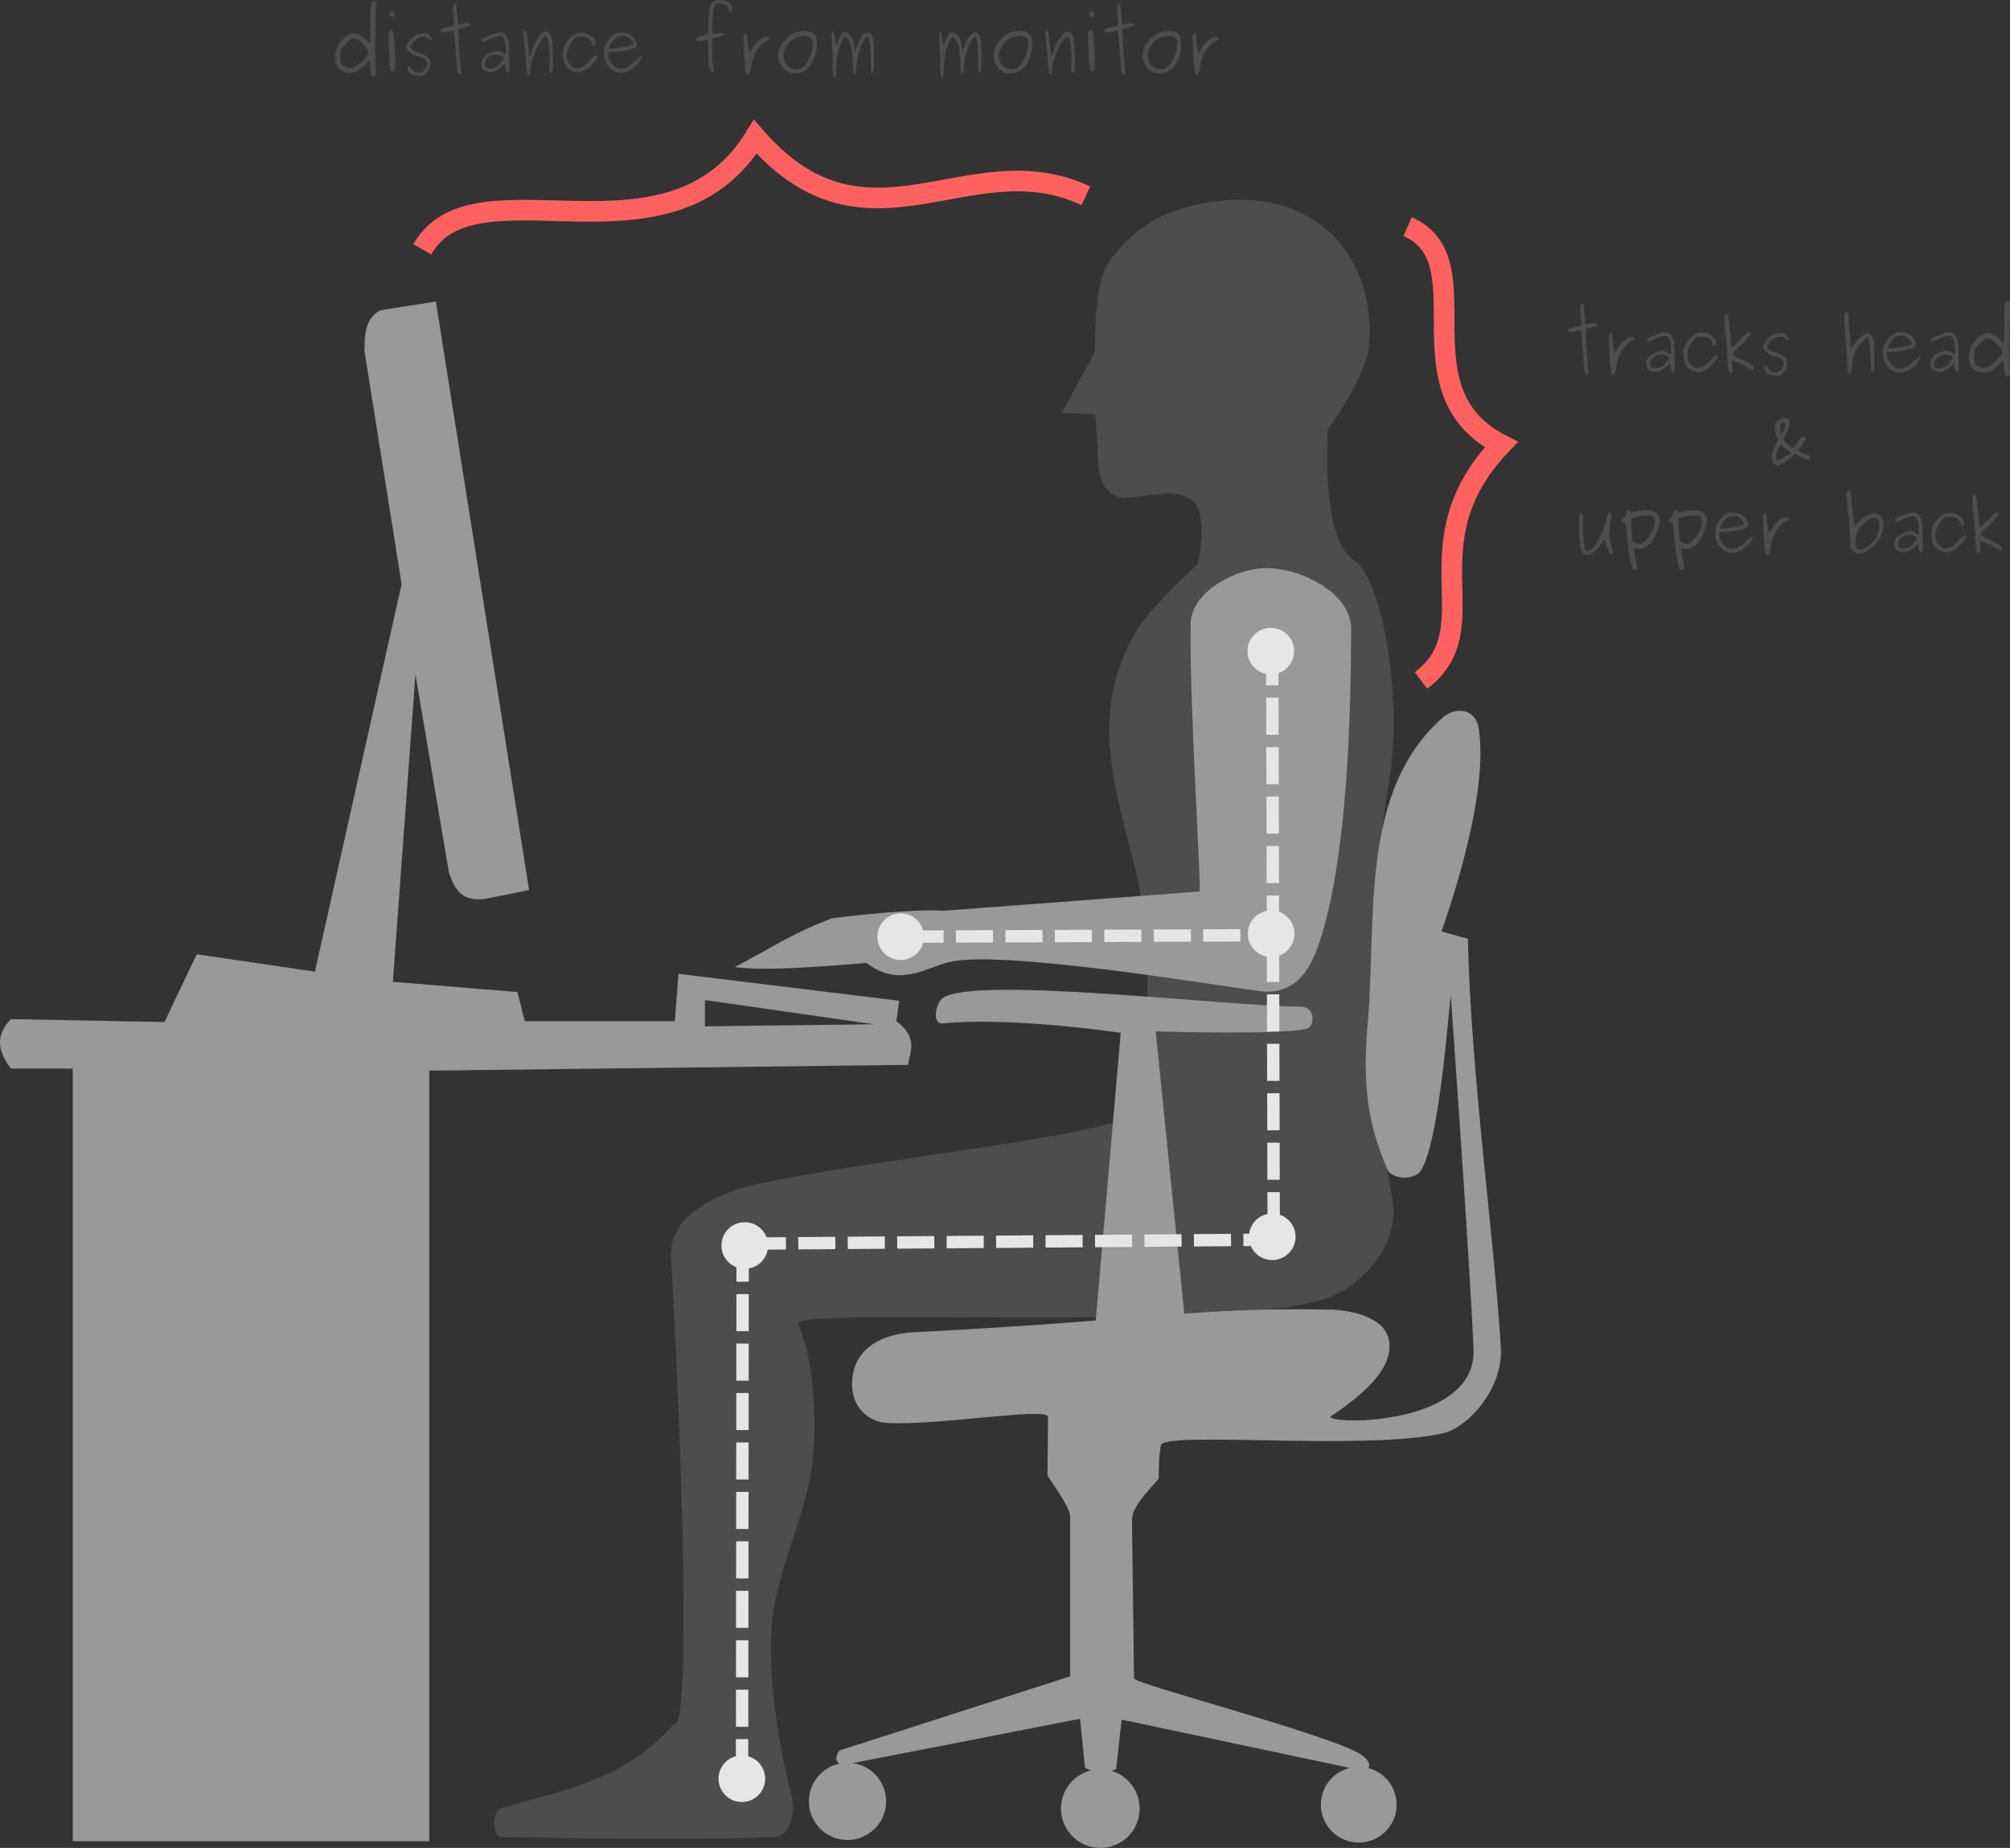<svg xmlns="http://www.w3.org/2000/svg" viewBox="0 0 243.847 224.233" height="239.181" width="260.103"><rect x="0" y="0" width="243.847" height="224.233" fill="#333333" stroke="none"/><defs><marker orient="auto" id="c" overflow="visible"><path d="M1.96 0a2 2 0 1 1-4.001-.001A2 2 0 0 1 1.96 0z" fill="#4d4d4d" fill-rule="evenodd" stroke="#4d4d4d" stroke-width=".4pt"/></marker><marker id="b" orient="auto" overflow="visible"><path d="M1.96 0a2 2 0 1 1-4.001-.001A2 2 0 0 1 1.96 0z" fill="#4d4d4d" fill-rule="evenodd" stroke="#4d4d4d" stroke-width=".4pt"/></marker><marker id="a" orient="auto" overflow="visible"><path d="M1.96 0a2 2 0 1 1-4.001-.001A2 2 0 0 1 1.96 0z" fill="#4d4d4d" fill-rule="evenodd" stroke="#4d4d4d" stroke-width=".4pt"/></marker></defs><rect ry="0" y="-.52" x="-1.414" height="411.536" width="637.81" fill="none" transform="translate(-148.649 -64.72)"/><path d="M52.878 36.585l-6.72 1.06c-1.907.99-1.91 3.02-1.942 4.95l4.507 28.285-10.52 47.021-14.333-2.107-3.924 8.222-18.62-.353c-2.03 2.067-1.486 4.05 0 6h7.5v93.75h43.25v-93.5l58.077-.698c.314-1.707 1.197-3.37-1.414-5.302l.354-2.477-26.784-3.27-.441 5.747H63.66l-.885-3.537-15.113-1.237 2.738-37.3 4.067 24.042c.63 1.904 1.47 3.598 4.42 3.182l5.302-1.06-11.312-71.418zm32.644 84.765l20.492 2.938-20.5.25.008-3.188z" fill="#999" fill-rule="evenodd"/><path d="M96.09 218.161c.356 1.414.018 4.661-2.263 4.753-10.54.423-26.288.088-33 0-1.167-.016-1.12-3.173 0-3.5 8.679-2.54 14.78-3.429 21-10.25 2.033.596.872-34.611-.427-56.614-.325-5.497 6.661-8.054 10.588-8.902 14.485-3.124 45.316-6.073 46.089-8.984 1.15-4.337 1.9-18.854-.073-27.97-1.935-8.94-6.503-19.41-.24-29.977 1.908-3.22 7.563-8.303 7.563-8.303s1.28-5.737-.5-7.5c-2.076-2.056-5.778-.426-8.75-.5-2.196-.555-2.75-2.36-2.819-4.157-.064-1.676-.369-6-.369-6l-4.062-.156 4-7.437s-.13-8.159 1.56-10.647c2.996-4.408 7.002-6.823 13.19-7.603 12.072-1.522 19.395 6.735 18.5 17.5-.315 3.788-5 10.25-5 10.25.134-.134-1.073 13.112 3.25 15.875 3.336 2.132 5.849 16.497 4.25 26.375-2.866 17.706-2.615 34.72.375 51.375.86 4.794-3.32 10.266-8.375 11.875-12.764 4.06-63.75.894-63.75 2.937 1.828 4.302 2.15 10.178 1.875 15.313-.403 7.519-4.729 14.48-5.125 22-.358 6.791 1.06 14.462 2.514 20.247z" fill="#4d4d4d" fill-rule="evenodd"/><path d="M153.64 68.934c-3.795.011-9.125 2.923-9.193 6.718-.176 9.89 1.36 32.536 1.06 32.527l-31.076 2.338c-1.808-.17-7.204.099-13.487.907-4.586 1.73-6.293 2.995-11.798 5.928 3.762.502 10.585-.072 15.985-.502 3.992 3.071 7.26.529 10.127-.135 6.09-1.41 30.317 2.525 37.385 3.534 4.583.655 6.38-2.813 7.36-5.706 3.933-11.606 3.85-32.42 3.92-38.184.052-4.345-6.056-7.437-10.283-7.425z" fill="#999" fill-rule="evenodd"/><g transform="translate(-148.649 -64.72)" fill="#999"><path d="M323.721 151.752c-10.27 8.998-8.011 24.613-9.16 37.279-.812 8.96.67 13.502 2.414 17.602.525 1.234 3.284 1.305 4.018.183 2.42-3.697 3.475-21.12 3.67-21.12 0 0 2.242 31.016 2.75 42.75.401 9.265-17.222 9.195-17.375 8.187 3.12-2.112 7.99-5.665 7.062-9.5-.622-2.572-4.479-3.451-7.125-3.5-16.518-.305-20.83 1.218-50.5 2.75-3.216.166-7.347 1.54-7.454 6.15-.07 3.042 2.068 4.724 4.204 4.85 6.044.357 19.471-1.94 19.563-.75l-.063 7.15c1.652 2.4 2.731 4.142 2.75 4.91v19.44l-28 9c-.599.946-.483 1.554.5 1.75l28.708-5.602.588 5.94c1.04.554 2.156.9 3.779.176l.675-6.014 27.163 5.751c3.372 1.034 3.498-.446 1.836-1.53-3.653-2.382-27.652-8.608-27.499-9.221l-.25-19.25c.078-1.667 1.833-3.333 3.25-5 .016-1.333.007-2.667.25-4 .24-1.857 24.666.69 34.25-1.5 2.91-.665 7.333-5.301 7-10.5-.938-14.644-3.611-32.869-4-49.5l-3.192-.881c-.105.088 5.838-15.613 4.53-24.515-.401-2.728-2.963-2.693-4.342-1.485z" fill-rule="evenodd"/><circle r="4.773" cy="284.179" cx="282.136"/><circle r="4.596" cy="283.707" cx="313.488"/><circle r="4.685" cy="283.305" cx="251.465"/><path d="M263.044 185.803c4.074-2.689 34.38 1.025 43.31 1.06 1.99.009 1.767 2.354.884 2.652-2.503.845-18.385.354-18.385.354l3.89 38.36-11.491.53 3.358-38.714s-13.02-1.954-21.566-1.149c-1.406.133-.861-2.525 0-3.093z" fill-rule="evenodd"/></g><g transform="translate(-148.649 -64.72)"><circle r="2.828" cy="143.73" cx="302.818" fill="#e6e6e6"/><circle cx="257.917" cy="178.378" r="2.828" fill="#e6e6e6"/><circle r="2.828" cy="178.025" cx="302.863" fill="#e6e6e6"/><circle cx="302.995" cy="214.794" r="2.828" fill="#e6e6e6"/><circle r="2.828" cy="215.855" cx="239.002" fill="#e6e6e6"/><circle cx="238.649" cy="280.555" r="2.828" fill="#e6e6e6"/><path d="M302.995 143.376l.177 71.772" fill="#fff" fill-rule="evenodd" stroke="#e6e6e6" stroke-width="1.5" stroke-dasharray="4.5,1.5"/><path d="M258.624 178.378l44.194-.177" fill="#969696" fill-rule="evenodd" stroke="#e6e6e6" stroke-width="1.5" stroke-dasharray="4.5,1.5"/><path d="M239.495 215.626l63.677-.478" fill="#fff" fill-rule="evenodd" stroke="#e6e6e6" stroke-width="1.5" stroke-dasharray="4.5,1.5"/><path d="M238.745 215.751l-.073 64.897" fill="none" stroke="#e6e6e6" stroke-width="1.5" stroke-dasharray="4.5,1.5"/></g><path d="M51.23 30.254C57.61 18.992 81.148 33.737 91.627 16.6c13.656 15.725 25.97.5 40.103 7.154M170.77 27.499c9.496 4.168-1.452 19.922 11.351 26.45-11.535 12.098-1.187 22.2-9.729 28.616" fill="none" stroke="#ff6161" stroke-width="2.5"/><g style="line-height:125%" font-weight="400" font-size="8.75" font-family="Purisa" letter-spacing="0" word-spacing="0" fill="#4d4d4d"><path style="-inkscape-font-specification:Purisa" d="M45.635 8.829q0 .192-.079.297-.07.114-.13.131-.053.027-.097.027-.114 0-.193-.079-.078-.07-.122-.263-.044-.183-.061-.28l-.035-.358q-.062-.884-.14-.884-.097 0-.307.254-.98 1.155-2.065 1.155-.323 0-.647-.123-1.12-.42-1.12-1.715 0-.56.184-1.067.192-.517.48-.867.298-.35.596-.586.297-.236.569-.332.34-.132.472-.132.228 0 .761.298.543.298.753.578.236.315.359.315h.009q0-.01.009-.01.096-.06.096-2.283 0-2.196.105-2.494.114-.271.341-.271h.236l-.07 3.596q-.026 1.339-.026 2.389 0 1.426.061 2.039.062.612.062.665zm-2.047-3.877q-.517-.34-.718-.34-.175 0-.787.594-.613.595-.727.875-.087.21-.087.761 0 .674.114.875.087.158.42.342.34.184.673.184.595 0 1.505-.876.718-.69.718-.9 0-.29-.368-.77-.358-.482-.743-.745zM47.279 3.754q.122-.105.21-.105.183 0 .262.586.088.577.158 2.231.035.77.035 1.391 0 .622-.053.683-.105.131-.262.131-.22 0-.272-.184-.043-.113-.13-1.767-.088-1.663-.088-2.31 0-.543.14-.656zm-.053-2.057q0-.122.096-.245.105-.122.184-.122.088 0 .236.122.158.114.158.298 0 .131-.079.227-.07.088-.192.088-.14 0-.271-.105-.132-.105-.132-.263zM50.292 6.685q-.132 0-.56-.315-.43-.324-.43-.656 0-.315.447-.866.446-.56 1.076-.718.29-.079.762-.079.2 0 .297.053.096.052.263.236.27.306.27.42 0 .105-.113.105-.14 0-.236-.096-.096-.105-.236-.21-.14-.105-.377-.105-.306 0-.656.166-.35.166-.621.464-.385.411-.385.56 0 .149.227.359.228.2.762.385.84.288 1.137.542.298.254.298.682 0 .403-.14.735-.097.254-.412.57-.315.314-.62.314-.237 0-.613-.079-.377-.07-.57-.166-.157-.079-.288-.306-.131-.236-.131-.42 0-.096.044-.166.052-.079.122-.079.131 0 .245.245.105.219.42.394.324.175.604.175.376 0 .665-.446.289-.455.289-.71 0-.06-.035-.148-.027-.096-.15-.227-.122-.132-.314-.202-.184-.061-.429-.166l-.411-.175q-.158-.07-.201-.07zM55.062 2.66q0-.324-.061-.823-.062-.498-.062-.83 0-.167.01-.22.026-.14.096-.218.078-.088.157-.088.105 0 .149.096.026.062.079.648.052.586.096 1.146.044.56.061.578.01.008.027.008.07 0 .402-.07.341-.078.56-.078.438 0 .438.192 0 .193-.963.429l-.437.105.052 1.479q.044 1.303.166 2.44.123 1.13.123 1.278 0 .272-.201.272-.158 0-.263-.28-.096-.28-.096-.727 0-.323-.026-.656-.027-.341-.097-1.05l-.122-1.47q-.026-.402-.044-.621-.009-.219-.026-.324-.018-.105-.026-.122-.01-.027-.035-.027-.14 0-.674.097-.534.096-.665.096-.254 0-.254-.21 0-.149.315-.254.324-.105.726-.184.403-.087.5-.148.095-.07.095-.464zM60.728 4.384q-.403 0-.858.166-.446.166-.796.341-.35.167-.507.167-.105 0-.105-.088 0-.122.052-.21.053-.087.193-.166.14-.079.262-.131.131-.053.411-.15.28-.104.482-.192.472-.183.796-.183.577 0 .901.63.158.306.184.568.026.254.044 1.444.009.665.026 1.12.017.446.035.569l.017.114q0 .122-.113.262-.105.14-.158.14-.175 0-.271-.551-.096-.56-.105-.56-.026 0-.079.096-.175.289-.708.639-.525.341-.884.341-.219 0-.516-.079-.29-.087-.42-.183-.097-.08-.167-.315-.061-.237-.061-.482 0-.367.192-.63.202-.271.71-.551.55-.324 1.067-.324.21 0 .35.07.14.07.21.149.07.07.113.07.044 0 .167.096.131.088.14.088.035 0 .035-.193 0-1.172-.167-1.627-.157-.455-.472-.455zm.394 2.712q0-.035-.027-.078-.017-.053-.087-.114-.061-.07-.166-.123-.097-.061-.272-.096-.175-.044-.393-.044-.377 0-.665.132-.28.13-.42.332-.14.201-.21.376-.062.167-.062.298 0 .219.035.297.044.079.202.167.192.096.35.096.297 0 .735-.21.446-.219.446-.315 0-.07.262-.333.272-.271.272-.385zM63.534 4.008q0-.298.175-.298.113 0 .166.263.052.253.192 1.522.175 1.418.184 1.435.01.009.07-.166.07-.184.184-.543.175-.577.297-.831.123-.262.438-.717.639-.884.989-.884.227 0 .428.306.272.403.333.796.061.394.087 1.864.018.945.018 1.12 0 .438-.035.639-.026.192-.088.236-.052.053-.192.061-.079 0-.105-.07-.026-.061-.026-.297 0-.131.017-.56.018-.438.018-.735 0-.744-.062-1.453-.052-.717-.131-.918-.044-.114-.14-.237-.096-.122-.184-.122-.184 0-.586.63-.403.621-.691 1.312-.272.63-.368.972-.087.332-.149.91-.096.892-.14.892-.07 0-.2-.149-.097-.096-.132-.411-.035-.324-.096-1.269-.062-.953-.166-1.925-.105-1.006-.105-1.373zM72.267 5.224q0 .148-.07.245-.061.096-.148.096-.167 0-.21-.254-.018-.201-.29-.507-.113-.123-.183-.175-.07-.053-.332-.114-.254-.061-.674-.061-.341 0-.525.122-.175.123-.438.499-.63.892-.63 1.61 0 .367.08.621.078.245.148.333l.254.253q.253.245.385.315.14.062.385.062.76 0 1.662-1.033.473-.525.683-.525.113 0 .113.166 0 .158-.42.674-.41.516-.708.726-.692.5-1.234.5-.394 0-.866-.237-.482-.236-.7-.639-.21-.402-.254-1.172-.026-.298-.026-.473 0-.341.236-.779.245-.472.709-.91.472-.437.813-.533.263-.062.57-.062.664 0 1.163.43.507.42.507.822zM77.792 6.86q.043 0 .043.07 0 .158-.236.507-.227.35-.49.578-.919.814-1.837.814-.35 0-.7-.158-.342-.166-.64-.463-.297-.298-.48-.797-.184-.498-.184-1.111 0-.376.087-.639.175-.533.744-1.128.578-.595 1.085-.595.14 0 .42.026.42.035.586.087.175.053.394.219.28.21.481.543.21.323.21.542 0 .28-.218.429-.22.14-.85.28-.813.184-1.61.227l-.813.044v.35q0 .648.604 1.225.455.438.945.438.376 0 .796-.228.429-.236.726-.516.298-.28.57-.508.27-.236.367-.236zm-1.41-2.135q-.27-.245-.41-.306-.132-.07-.35-.07-.438 0-.657.087-.21.079-.428.333-.665.761-.665 1.015 0 .113.21.113.796 0 2.257-.332.438-.105.438-.368 0-.122-.394-.472zM85.83 4.804q-.105 0-.446.096-.333.087-.534.087-.385 0-.385-.245 0-.096.14-.175.149-.078.569-.2l.709-.21.017-.762q.018-.814.123-1.794.078-.726.14-.919.06-.192.27-.402.176-.175.28-.228Q86.829 0 87.03 0q.149 0 .63.044.367.035.525.105.157.061.359.262.297.298.297.543 0 .175-.14.367-.131.184-.201.184-.105 0-.105-.298 0-.28-.158-.428Q88.088.62 87.65.48q-.289-.087-.446-.087-.376 0-.586.437-.08.175-.15 1.006-.06.823-.06 1.514 0 .499.035.63.043.123.218.123.105 0 .438-.062.332-.06.551-.06.123 0 .201.043.079.035.079.087 0 .15-.753.377l-.752.218-.026 1.392q0 .105-.01.288v.245q0 .657.062 1.015.061.36.122.517.062.157.062.341 0 .262-.245.262-.464 0-.464-2.44 0-1.462-.052-1.515-.01-.008-.044-.008zM92.953 4.489q.149 0 .262.096.114.087.114.149 0 .105-.332.236-.543.219-1.112 1.059-.56.831-.682 1.61-.14.883-.228 1.155-.087.28-.227.28-.123 0-.193-.088-.06-.087-.087-.192-.018-.105-.044-.385-.009-.053-.009-.079-.21-2.205-.21-3.483 0-.455.035-.56.096-.28.245-.28.14 0 .14.237 0 .393.123 1.268.122.875.184.875.078 0 .323-.48.307-.57.814-.99.516-.428.884-.428zM95.266 4.813q.683-.64 1.147-.84.472-.21 1.19-.21 1.085 0 1.356.647.166.385.166.945 0 .927-.411 1.881-.411.945-1.015 1.313-.586.359-1.234.359-.901 0-1.444-.622-.376-.437-.49-.735-.113-.306-.113-.866 0-1.059.848-1.872zm1.41 3.596q.734 0 1.33-1.007.603-1.015.603-2.292 0-.193-.044-.289-.044-.096-.157-.192-.324-.272-.692-.272-.06 0-.14.018-.07.009-.236.035-.166.017-.394.044-.306.043-.49.14-.175.087-.446.341-.516.49-.735.91-.219.411-.219.901 0 .726.447 1.19.455.464 1.172.473zM100.879 4.34q0-.507.14-.507.113 0 .245.796.14.796.192.796.018 0 .061-.105.044-.114.097-.245.052-.14.087-.175.088-.114.236-.429.184-.376.28-.455.097-.087.342-.087.27 0 .595.376.21.245.28.455.078.201.166.735l.14.823.149-.525q.218-.762.63-1.313.41-.551.76-.551.22 0 .403.254.184.245.263.63.079.358.079 1.583 0 .919-.01 1.418-.008.499-.043.726-.026.219-.053.254-.026.044-.096.052-.026.01-.061.01-.08 0-.096-.246-.018-.245-.027-1.374 0-2.756-.42-2.756-.227 0-.595.753-.306.62-.516 1.513-.21.893-.254 1.803-.009.219-.052.297-.035.08-.123.08-.105 0-.14-.185-.026-.175-.061-.945-.061-1.417-.175-1.986-.114-.577-.42-1.041-.228-.324-.333-.324-.122 0-.27.306-.15.298-.49 1.147-.158.41-.158.752 0 .201-.08.446-.07.237-.095 1.182-.018.883-.07 1.006-.035.105-.14.105-.14 0-.193-.42-.044-.42-.044-1.68 0-1.015-.07-1.864-.06-.849-.06-1.085zM113.918 4.34q0-.507.14-.507.114 0 .245.796.14.796.193.796.017 0 .06-.105l.097-.245q.053-.14.088-.175.087-.114.236-.429.184-.376.28-.455.096-.087.341-.087.271 0 .595.376.21.245.28.455.079.201.166.735l.14.823.15-.525q.218-.762.63-1.313.41-.551.76-.551.22 0 .403.254.184.245.262.63.08.358.08 1.583 0 .919-.01 1.418-.009.499-.044.726-.026.219-.052.254-.026.044-.096.052-.027.01-.062.01-.078 0-.096-.246-.017-.245-.026-1.374 0-2.756-.42-2.756-.228 0-.595.753-.306.62-.516 1.513-.21.893-.254 1.803-.01.219-.053.297-.035.08-.122.08-.105 0-.14-.185-.026-.175-.061-.945-.062-1.417-.175-1.986-.114-.577-.42-1.041-.228-.324-.333-.324-.122 0-.271.306-.149.298-.49 1.147-.158.41-.158.752 0 .201-.078.446-.07.237-.097 1.182-.017.883-.07 1.006-.035.105-.14.105-.14 0-.192-.42-.044-.42-.044-1.68 0-1.015-.07-1.864-.061-.849-.061-1.085zM121.38 4.813q.682-.64 1.146-.84.472-.21 1.19-.21 1.085 0 1.356.647.166.385.166.945 0 .927-.41 1.881-.412.945-1.016 1.313-.586.359-1.234.359-.9 0-1.443-.622-.377-.437-.49-.735-.114-.306-.114-.866 0-1.059.849-1.872zm1.408 3.596q.735 0 1.33-1.007.604-1.015.604-2.292 0-.193-.044-.289-.043-.096-.157-.192-.324-.272-.691-.272-.062 0-.14.018-.07.009-.237.035-.166.017-.393.044-.307.043-.49.14-.175.087-.447.341-.516.49-.735.91-.218.411-.218.901 0 .726.446 1.19.455.464 1.172.473zM126.834 4.008q0-.298.175-.298.114 0 .167.263.052.253.192 1.522.175 1.418.184 1.435.009.009.07-.166.07-.184.184-.543.175-.577.297-.831.123-.262.438-.717.638-.884.988-.884.228 0 .43.306.27.403.332.796.06.394.087 1.864.018.945.018 1.12 0 .438-.035.639-.027.192-.088.236-.052.053-.192.061-.08 0-.105-.07-.027-.061-.027-.297 0-.131.018-.56.017-.438.017-.735 0-.744-.061-1.453-.052-.717-.131-.918-.044-.114-.14-.237-.096-.122-.184-.122-.184 0-.586.63-.403.621-.691 1.312-.272.63-.368.972-.087.332-.149.91-.096.892-.14.892-.07 0-.201-.149-.096-.096-.131-.411-.035-.324-.096-1.269-.062-.953-.167-1.925-.105-1.006-.105-1.373zM132.147 3.754q.122-.105.21-.105.184 0 .262.586.088.577.158 2.231.035.77.035 1.391 0 .622-.053.683-.105.131-.262.131-.219 0-.271-.184-.044-.113-.132-1.767-.087-1.663-.087-2.31 0-.543.14-.656zm-.053-2.057q0-.122.097-.245.105-.122.183-.122.088 0 .237.122.157.114.157.298 0 .131-.079.227-.07.088-.192.088-.14 0-.272-.105-.13-.105-.13-.263zM135.624 2.66q0-.324-.062-.823-.06-.498-.06-.83 0-.167.008-.22.026-.14.096-.218.08-.088.158-.088.105 0 .149.096.026.062.078.648.053.586.097 1.146.043.56.06.578.01.008.027.008.07 0 .403-.07.34-.078.56-.078.437 0 .437.192 0 .193-.962.429l-.438.105.053 1.479q.043 1.303.166 2.44.122 1.13.122 1.278 0 .272-.201.272-.157 0-.262-.28-.097-.28-.097-.727 0-.323-.026-.656-.026-.341-.096-1.05-.061-.717-.123-1.47-.026-.402-.043-.621-.01-.219-.027-.324-.017-.105-.026-.122-.009-.027-.035-.027-.14 0-.674.097-.533.096-.665.096-.253 0-.253-.21 0-.149.315-.254.323-.105.726-.184.402-.087.499-.148.096-.07.096-.464zM139.46 4.813q.683-.64 1.147-.84.472-.21 1.19-.21 1.085 0 1.356.647.166.385.166.945 0 .927-.41 1.881-.412.945-1.016 1.313-.586.359-1.234.359-.9 0-1.443-.622-.377-.437-.49-.735-.114-.306-.114-.866 0-1.059.849-1.872zm1.41 3.596q.734 0 1.33-1.007.603-1.015.603-2.292 0-.193-.043-.289-.044-.096-.158-.192-.324-.272-.691-.272-.061 0-.14.018-.07.009-.236.035-.167.017-.394.044-.306.043-.49.14-.175.087-.446.341-.517.49-.735.91-.22.411-.22.901 0 .726.447 1.19.455.464 1.173.473zM147.435 4.489q.15 0 .263.096.114.087.114.149 0 .105-.333.236-.542.219-1.111 1.059-.56.831-.683 1.61-.14.883-.227 1.155-.088.28-.228.28-.122 0-.192-.088-.061-.087-.088-.192-.017-.105-.043-.385-.01-.053-.01-.079-.21-2.205-.21-3.483 0-.455.036-.56.096-.28.245-.28.14 0 .14.237 0 .393.122 1.268.123.875.184.875.079 0 .324-.48.306-.57.813-.99.517-.428.884-.428z"/></g><g style="line-height:125%;text-align:center" font-weight="400" font-size="8.75" font-family="Purisa" letter-spacing="0" word-spacing="0" text-anchor="middle" fill="#4d4d4d"><path style="-inkscape-font-specification:Purisa;text-align:center" d="M191.819 39.039q0-.324-.062-.823-.06-.498-.06-.831 0-.166.008-.219.026-.14.096-.218.08-.088.158-.088.105 0 .149.096.026.062.078.648.053.586.097 1.146.043.56.06.578.01.009.027.009.07 0 .403-.07.34-.08.56-.08.437 0 .437.193t-.962.43l-.438.104.053 1.479q.043 1.304.166 2.441.122 1.129.122 1.278 0 .27-.2.27-.158 0-.263-.28-.097-.28-.097-.725 0-.324-.026-.657-.026-.34-.096-1.05-.061-.717-.123-1.47-.026-.402-.043-.62-.01-.22-.027-.325-.017-.105-.026-.122-.009-.026-.035-.026-.14 0-.674.096-.533.096-.665.096-.253 0-.253-.21 0-.149.315-.254.323-.105.726-.183.402-.088.499-.15.096-.07.096-.463zM197.94 40.868q.148 0 .262.096.114.087.114.149 0 .105-.333.236-.542.219-1.111 1.059-.56.83-.683 1.61-.14.883-.227 1.155-.088.28-.228.28-.122 0-.192-.088-.061-.087-.088-.192-.017-.105-.043-.385-.01-.053-.01-.08-.21-2.204-.21-3.482 0-.455.036-.56.096-.28.245-.28.14 0 .14.237 0 .393.122 1.268.123.875.184.875.079 0 .324-.48.306-.57.814-.99.516-.428.883-.428zM202.082 40.763q-.403 0-.858.166-.446.166-.796.341-.35.166-.508.166-.105 0-.105-.087 0-.123.053-.21.052-.088.192-.166.14-.08.263-.132.131-.052.411-.148.28-.105.481-.193.473-.184.797-.184.577 0 .9.63.158.307.185.57.026.253.043 1.443.01.665.027 1.12.017.446.035.569l.017.113q0 .123-.114.263-.105.14-.157.14-.175 0-.271-.551-.097-.56-.105-.56-.027 0-.08.096-.174.289-.708.639-.525.34-.884.34-.218 0-.516-.078-.289-.087-.42-.184-.096-.078-.166-.315-.061-.236-.061-.48 0-.368.192-.63.201-.272.709-.552.551-.324 1.067-.324.21 0 .35.07.14.07.21.149.07.07.114.07t.166.096q.132.088.14.088.035 0 .035-.193 0-1.172-.166-1.627-.157-.455-.472-.455zm.393 2.712q0-.035-.026-.079-.017-.052-.087-.113-.061-.07-.167-.123-.096-.061-.27-.096-.176-.044-.395-.044-.376 0-.665.131-.28.132-.42.333-.14.201-.21.376-.06.166-.06.298 0 .218.034.297.044.079.201.166.193.097.35.097.298 0 .735-.21.447-.22.447-.315 0-.07.262-.333.271-.271.271-.385zM208.204 41.603q0 .148-.07.245-.062.096-.15.096-.165 0-.21-.254-.017-.201-.288-.507-.114-.123-.184-.176-.07-.052-.332-.113-.254-.062-.674-.062-.341 0-.525.123-.175.122-.437.499-.63.892-.63 1.61 0 .367.078.62.08.246.15.333.078.08.253.254.254.245.385.315.14.061.385.061.761 0 1.662-1.032.473-.525.683-.525.114 0 .114.166 0 .158-.42.674-.412.516-.71.726-.69.499-1.233.499-.394 0-.866-.236-.481-.236-.7-.639-.21-.403-.254-1.173-.026-.297-.026-.472 0-.341.236-.779.245-.472.709-.91.472-.437.814-.533.262-.062.568-.062.665 0 1.164.429.508.42.508.822zM209.204 38.601v-.052-.079-.079q.01-.052.018-.078.017-.035.035-.062.026-.035.061-.052.035-.018.087-.018.167 0 .245.202.053.122.114.752.07.63.14 1.418.079.787.131 1.12l.07.507.998-.997q.534-.534.752-.718.22-.192.324-.192.062 0 .131.087.08.088.08.175 0 .061-.036.105-.026.035-.079.07-.043.026-.148.14-.105.114-.228.28-.359.543-1.382 1.365-.35.271-.35.455 0 .123.157.201l.936.438q.648.306 1.077.612.428.307.428.473 0 .184-.175.184-.157 0-.463-.21-.307-.22-.385-.22-.105 0-.105-.07 0-.095-1.068-.49l-.464-.174.062.726q.026.289.026.455 0 .368-.184.368-.28 0-.359-.385-.07-.394-.13-1.987-.053-1.408-.132-1.837-.07-.394-.131-1.173-.053-.787-.053-1.26zM214.888 43.064q-.132 0-.56-.315-.43-.324-.43-.656 0-.315.447-.867.446-.56 1.076-.717.29-.079.762-.079.2 0 .297.053.096.052.263.236.27.306.27.42 0 .105-.113.105-.14 0-.236-.096-.096-.105-.236-.21-.14-.105-.377-.105-.306 0-.656.166-.35.166-.621.464-.385.41-.385.56 0 .148.227.358.228.202.762.385.84.29 1.137.543.298.254.298.682 0 .403-.14.735-.097.254-.412.569-.315.315-.62.315-.237 0-.613-.079-.377-.07-.57-.166-.157-.079-.288-.306-.131-.236-.131-.42 0-.096.044-.166.052-.08.122-.08.131 0 .245.246.105.219.42.394.324.175.604.175.376 0 .665-.447.289-.455.289-.708 0-.062-.035-.15-.027-.095-.15-.227-.122-.13-.314-.2-.184-.062-.429-.167l-.411-.175q-.158-.07-.201-.07zM224.098 44.368q0-.7-.175-2.818-.166-2.126-.166-2.931 0-.464.053-.56.105-.184.2-.184.158 0 .202.306.053.307.14 1.549.07.998.123 1.671l.078 1.033.158-.341q.175-.394.857-1.033.683-.639.92-.639.218 0 .48.245.263.245.342.525.07.237.07 2.127 0 1.365-.027 1.618-.026.245-.166.245t-.184-.253q-.035-.254-.07-1.462-.052-1.688-.21-2.161l-.14-.437-.507.472q-.403.385-.744.875-.332.49-.455.866-.079.272-.131.867-.053.595-.131.98-.07.385-.21.385-.062 0-.15-.07-.157-.132-.157-.875zM232.937 43.239q.044 0 .044.07 0 .157-.237.507-.227.35-.49.578-.918.814-1.837.814-.35 0-.7-.158-.341-.166-.639-.464-.297-.297-.481-.796-.184-.499-.184-1.111 0-.376.088-.639.175-.534.743-1.129.578-.595 1.085-.595.14 0 .42.027.42.035.587.087.175.053.393.219.28.21.482.542.21.324.21.543 0 .28-.22.429-.218.14-.848.28-.814.183-1.61.227l-.814.044v.35q0 .647.604 1.225.455.437.945.437.376 0 .796-.227.43-.236.727-.516t.568-.508q.272-.236.368-.236zm-1.409-2.135q-.271-.245-.411-.306-.131-.07-.35-.07-.438 0-.656.087-.21.079-.43.333-.664.76-.664 1.015 0 .113.21.113.796 0 2.257-.332.438-.105.438-.368 0-.122-.394-.472zM236.535 40.763q-.403 0-.858.166-.446.166-.796.341-.35.166-.507.166-.105 0-.105-.087 0-.123.052-.21.053-.088.193-.166.14-.08.262-.132.131-.052.411-.148.28-.105.482-.193.472-.184.796-.184.577 0 .901.63.158.307.184.57.026.253.043 1.443.01.665.027 1.12.017.446.035.569l.017.113q0 .123-.113.263-.105.14-.158.14-.175 0-.271-.551-.096-.56-.105-.56-.027 0-.079.096-.175.289-.709.639-.525.34-.884.34-.218 0-.516-.078-.289-.087-.42-.184-.096-.078-.166-.315-.061-.236-.061-.48 0-.368.192-.63.201-.272.709-.552.551-.324 1.067-.324.21 0 .35.07.14.07.21.149.07.07.114.07t.166.096q.132.088.14.088.035 0 .035-.193 0-1.172-.166-1.627-.157-.455-.472-.455zm.394 2.712q0-.035-.027-.079-.017-.052-.087-.113-.061-.07-.167-.123-.096-.061-.27-.096-.176-.044-.395-.044-.376 0-.665.131-.28.132-.42.333-.14.201-.21.376-.06.166-.06.298 0 .218.034.297.044.079.201.166.193.097.35.097.298 0 .735-.21.447-.22.447-.315 0-.07.262-.333.271-.271.271-.385zM243.847 45.208q0 .192-.08.297-.07.114-.13.131-.053.026-.097.026-.113 0-.192-.078-.079-.07-.123-.263-.043-.183-.06-.28l-.036-.358q-.061-.884-.14-.884-.096 0-.306.254-.98 1.155-2.065 1.155-.324 0-.648-.123-1.12-.42-1.12-1.715 0-.56.184-1.067.193-.517.481-.867.298-.35.595-.586.298-.236.57-.332.34-.132.472-.132.227 0 .76.298.543.297.753.577.237.315.36.315h.008q0-.009.01-.009.095-.061.095-2.283 0-2.197.105-2.494.114-.271.342-.271h.236l-.07 3.596q-.027 1.339-.027 2.389 0 1.426.062 2.038.061.613.061.665zm-2.048-3.877q-.516-.341-.717-.341-.175 0-.788.595-.612.595-.726.875-.088.21-.088.761 0 .674.114.875.088.158.42.342.341.183.674.183.595 0 1.505-.875.717-.691.717-.901 0-.289-.367-.77-.359-.481-.744-.744zM215.739 56.451q-.245 0-.525-.236-.28-.227-.28-.726 0-.534.368-1.278l.385-.796-.158-.481q-.236-.683-.236-1.068 0-.306.149-.516.148-.219.48-.42.403-.236.587-.236l.105.026q.105.018.184.018.096 0 .201.262.114.254.114.446 0 .254-.35 1.007-.35.752-.35.883 0 .175.437.578.438.402.639.402.14 0 .315-.21t.315-.455q.149-.253.333-.463.192-.21.358-.21.096 0 .193.087.096.088.096.166 0 .132-.481.744-.473.613-.473.735 0 .053.079.053t.263.14q.183.14.35.14.245 0 .507.166.271.166.271.315 0 .236-.306.236-.49 0-1.155-.49l-.332-.236-.5.437q-.305.272-.84.622-.533.358-.743.358zm.219-4.418q0 .568.105.568.096 0 .271-.192.219-.245.219-.709 0-.464-.105-.464-.07 0-.263.14-.14.088-.183.22-.044.122-.044.437zm-.49 3.403q0 .175.061.29.061.113.166.113.132 0 .692-.341.568-.342.717-.368.193-.035.193-.131t-.184-.228q-.184-.13-.464-.315-.271-.183-.402-.34l-.184-.228-.298.577q-.297.569-.297.971zM191.538 63.915q0-1.636.245-1.636.044 0 .088.017.052.018.122.132.07.105.07.297 0 .088-.017.298-.018.2-.018.455 0 .708.08 1.723.078 1.015.165 1.33.088.342.298.342.201 0 .612-.36.508-.445.972-1.39.472-.945.656-1.89.175-.928.289-.99.087-.06.183-.06.21 0 .21.244 0 .132-.13 1.033-.123.892-.123 1.286 0 .551.218 1.374.228.814.228.927 0 .088-.07.14-.07.053-.123.062-.043.017-.07.017-.157 0-.315-.446-.148-.446-.27-.892-.115-.447-.202-.447-.018 0-.035.01-.018.008-.044.034-.017.018-.035.044-.017.026-.052.07-.027.044-.053.079-.017.035-.061.105l-.07.114q-.385.603-.858 1.006-.463.402-.787.402-.368 0-.551-.166-.184-.157-.298-.577-.105-.42-.192-1.33-.062-.578-.062-1.357zM196.941 62.891q.245-.218.245-.376 0-.157.096-.376.105-.228.298-.228.122 0 .21.14.096.132.201.132.079 0 .648-.132.568-.14.997-.14.359 0 .796.097.91.21.91 1.128 0 .7-.542 1.864-.359.77-.875 1.19-.516.411-1.103.411-.166 0-.253-.017l-.403-.062.096.473q.315 1.487.315 1.864 0 .175-.06.227-.062.061-.21.061-.158 0-.228-.078-.062-.07-.132-.307-.34-1.225-.55-3.657-.097-1.199-.167-1.461-.061-.272-.254-.272-.28 0-.28-.166 0-.096.245-.315zm1.304 2.905q.131 0 .306.114.175.105.298.105.35 0 .805-.446.455-.455.77-1.094.323-.639.323-1.137 0-.272-.122-.49-.114-.22-.201-.245-.149-.062-.517-.062-.813 0-1.443.202l-.587.192.018.56q.017.56.096 1.426.044.517.096.692.053.175.158.183zM202.666 62.891q.245-.218.245-.376 0-.157.097-.376.105-.228.297-.228.123 0 .21.14.096.132.201.132.079 0 .648-.132.569-.14.997-.14.359 0 .797.097.91.21.91 1.128 0 .7-.543 1.864-.359.77-.875 1.19-.516.411-1.102.411-.167 0-.254-.017l-.403-.062.096.473q.315 1.487.315 1.864 0 .175-.06.227-.062.061-.21.061-.158 0-.228-.078-.062-.07-.132-.307-.34-1.225-.55-3.657-.097-1.199-.167-1.461-.061-.272-.254-.272-.28 0-.28-.166 0-.096.245-.315zm1.304 2.905q.131 0 .306.114.175.105.298.105.35 0 .805-.446.455-.455.77-1.094.324-.639.324-1.137 0-.272-.123-.49-.114-.22-.201-.245-.149-.062-.516-.062-.814 0-1.444.202l-.586.192.017.56q.018.56.096 1.426.044.517.096.692.053.175.158.183zM212.591 65.114q.044 0 .044.07 0 .157-.236.507-.228.35-.49.578-.919.814-1.838.814-.35 0-.7-.158-.34-.166-.638-.464-.298-.297-.482-.796-.183-.499-.183-1.111 0-.376.087-.639.175-.534.744-1.129.577-.595 1.085-.595.14 0 .42.027.42.035.586.087.175.053.394.219.28.21.481.542.21.324.21.543 0 .28-.219.429-.218.14-.848.28-.814.183-1.61.227l-.814.044v.35q0 .647.604 1.225.455.437.945.437.376 0 .796-.227.429-.236.726-.516.298-.28.569-.508.271-.236.367-.236zm-1.408-2.135q-.272-.245-.412-.306-.13-.07-.35-.07-.437 0-.656.087-.21.079-.429.333-.665.76-.665 1.015 0 .113.21.113.797 0 2.258-.332.437-.105.437-.368 0-.122-.393-.472zM216.644 62.743q.15 0 .263.096.114.087.114.149 0 .105-.333.236-.542.219-1.111 1.059-.56.83-.683 1.61-.14.883-.227 1.155-.088.28-.228.28-.122 0-.192-.088-.061-.087-.088-.192-.017-.105-.043-.385-.01-.053-.01-.08-.21-2.204-.21-3.482 0-.455.036-.56.096-.28.245-.28.14 0 .14.237 0 .393.122 1.268.123.875.184.875.079 0 .324-.48.306-.57.813-.99.517-.428.884-.428zM227.423 62.253q.123 0 .28.078.166.07.35.228.184.148.306.463.123.307.123.718 0 .612-.28 1.277-.271.657-.761 1.147-.368.367-.972.7-.595.332-.883.332-.289 0-.648-.201-.359-.201-.402-.376-.027-.096-.096-1.768-.07-1.68-.184-2.38-.236-1.487-.236-2.38 0-.324.122-.446.131-.131.21-.131.131 0 .175.323.053.324.105 1.068.053.744.14 1.304.114.735.158 1.207l.043.481.683-.673q.682-.683 1.146-.832.446-.14.621-.14zm.551 1.53q0-.97-.577-.97-.158 0-.429.052-.184.035-.612.42-.429.376-.779.814-.219.28-.35.744-.123.463-.123.91 0 .498.15.735.148.227.332.227.096 0 .437-.105.385-.122.805-.49.429-.367.744-.849.402-.62.402-1.487zM232.168 62.638q-.402 0-.857.166-.446.166-.796.341-.35.166-.508.166-.105 0-.105-.087 0-.123.053-.21.052-.088.192-.166.14-.08.263-.132.13-.052.41-.148.28-.105.482-.193.473-.184.796-.184.578 0 .902.63.157.307.183.57.027.253.044 1.443.01.665.026 1.12.018.446.035.569l.018.113q0 .123-.114.263-.105.14-.157.14-.175 0-.272-.551-.096-.56-.105-.56-.026 0-.078.096-.175.288-.71.638-.524.342-.883.342-.219 0-.516-.079-.289-.087-.42-.184-.096-.079-.166-.315-.062-.236-.062-.481 0-.367.193-.63.201-.271.709-.551.55-.324 1.067-.324.21 0 .35.07.14.07.21.149.07.07.114.07t.166.096q.131.087.14.087.035 0 .035-.192 0-1.173-.166-1.627-.158-.456-.473-.456zm.394 2.712q0-.035-.026-.079-.018-.052-.088-.113-.061-.07-.166-.123-.096-.061-.271-.096-.175-.044-.394-.044-.376 0-.665.131-.28.132-.42.333-.14.201-.21.376-.061.166-.061.298 0 .218.035.297.044.079.201.166.193.097.35.097.298 0 .735-.21.446-.22.446-.315 0-.07.263-.333.271-.271.271-.385zM238.29 63.478q0 .148-.07.245-.061.096-.149.096-.166 0-.21-.254-.017-.201-.288-.507-.114-.123-.184-.176-.07-.052-.333-.113-.253-.062-.673-.062-.342 0-.525.123-.175.122-.438.499-.63.892-.63 1.61 0 .367.079.621.079.245.149.332l.253.254q.254.245.385.315.14.061.385.061.762 0 1.663-1.032.472-.525.682-.525.114 0 .114.166 0 .158-.42.674-.411.516-.709.726-.69.499-1.233.499-.394 0-.867-.236-.48-.237-.7-.639-.21-.403-.253-1.173-.027-.297-.027-.472 0-.341.237-.779.245-.472.708-.91.473-.437.814-.534.263-.06.569-.06.665 0 1.164.428.507.42.507.822zM239.29 60.476v-.052-.079-.079q.01-.052.018-.078.018-.035.035-.062.027-.035.062-.052.035-.018.087-.018.166 0 .245.202.053.122.114.752.07.63.14 1.418.079.787.131 1.12l.07.507.998-.997q.533-.534.752-.718.219-.192.324-.192.061 0 .131.087.079.088.079.175 0 .061-.035.105-.026.035-.079.07-.044.026-.149.14-.105.114-.227.28-.359.543-1.383 1.365-.35.271-.35.455 0 .123.158.201l.936.438q.648.306 1.076.612.429.307.429.473 0 .184-.175.184-.157 0-.464-.21-.306-.22-.385-.22-.105 0-.105-.07 0-.095-1.067-.49l-.464-.174.061.726q.027.289.027.455 0 .368-.184.368-.28 0-.359-.385-.07-.394-.131-1.987-.053-1.408-.131-1.837-.07-.394-.132-1.173-.052-.787-.052-1.26z"/></g></svg>